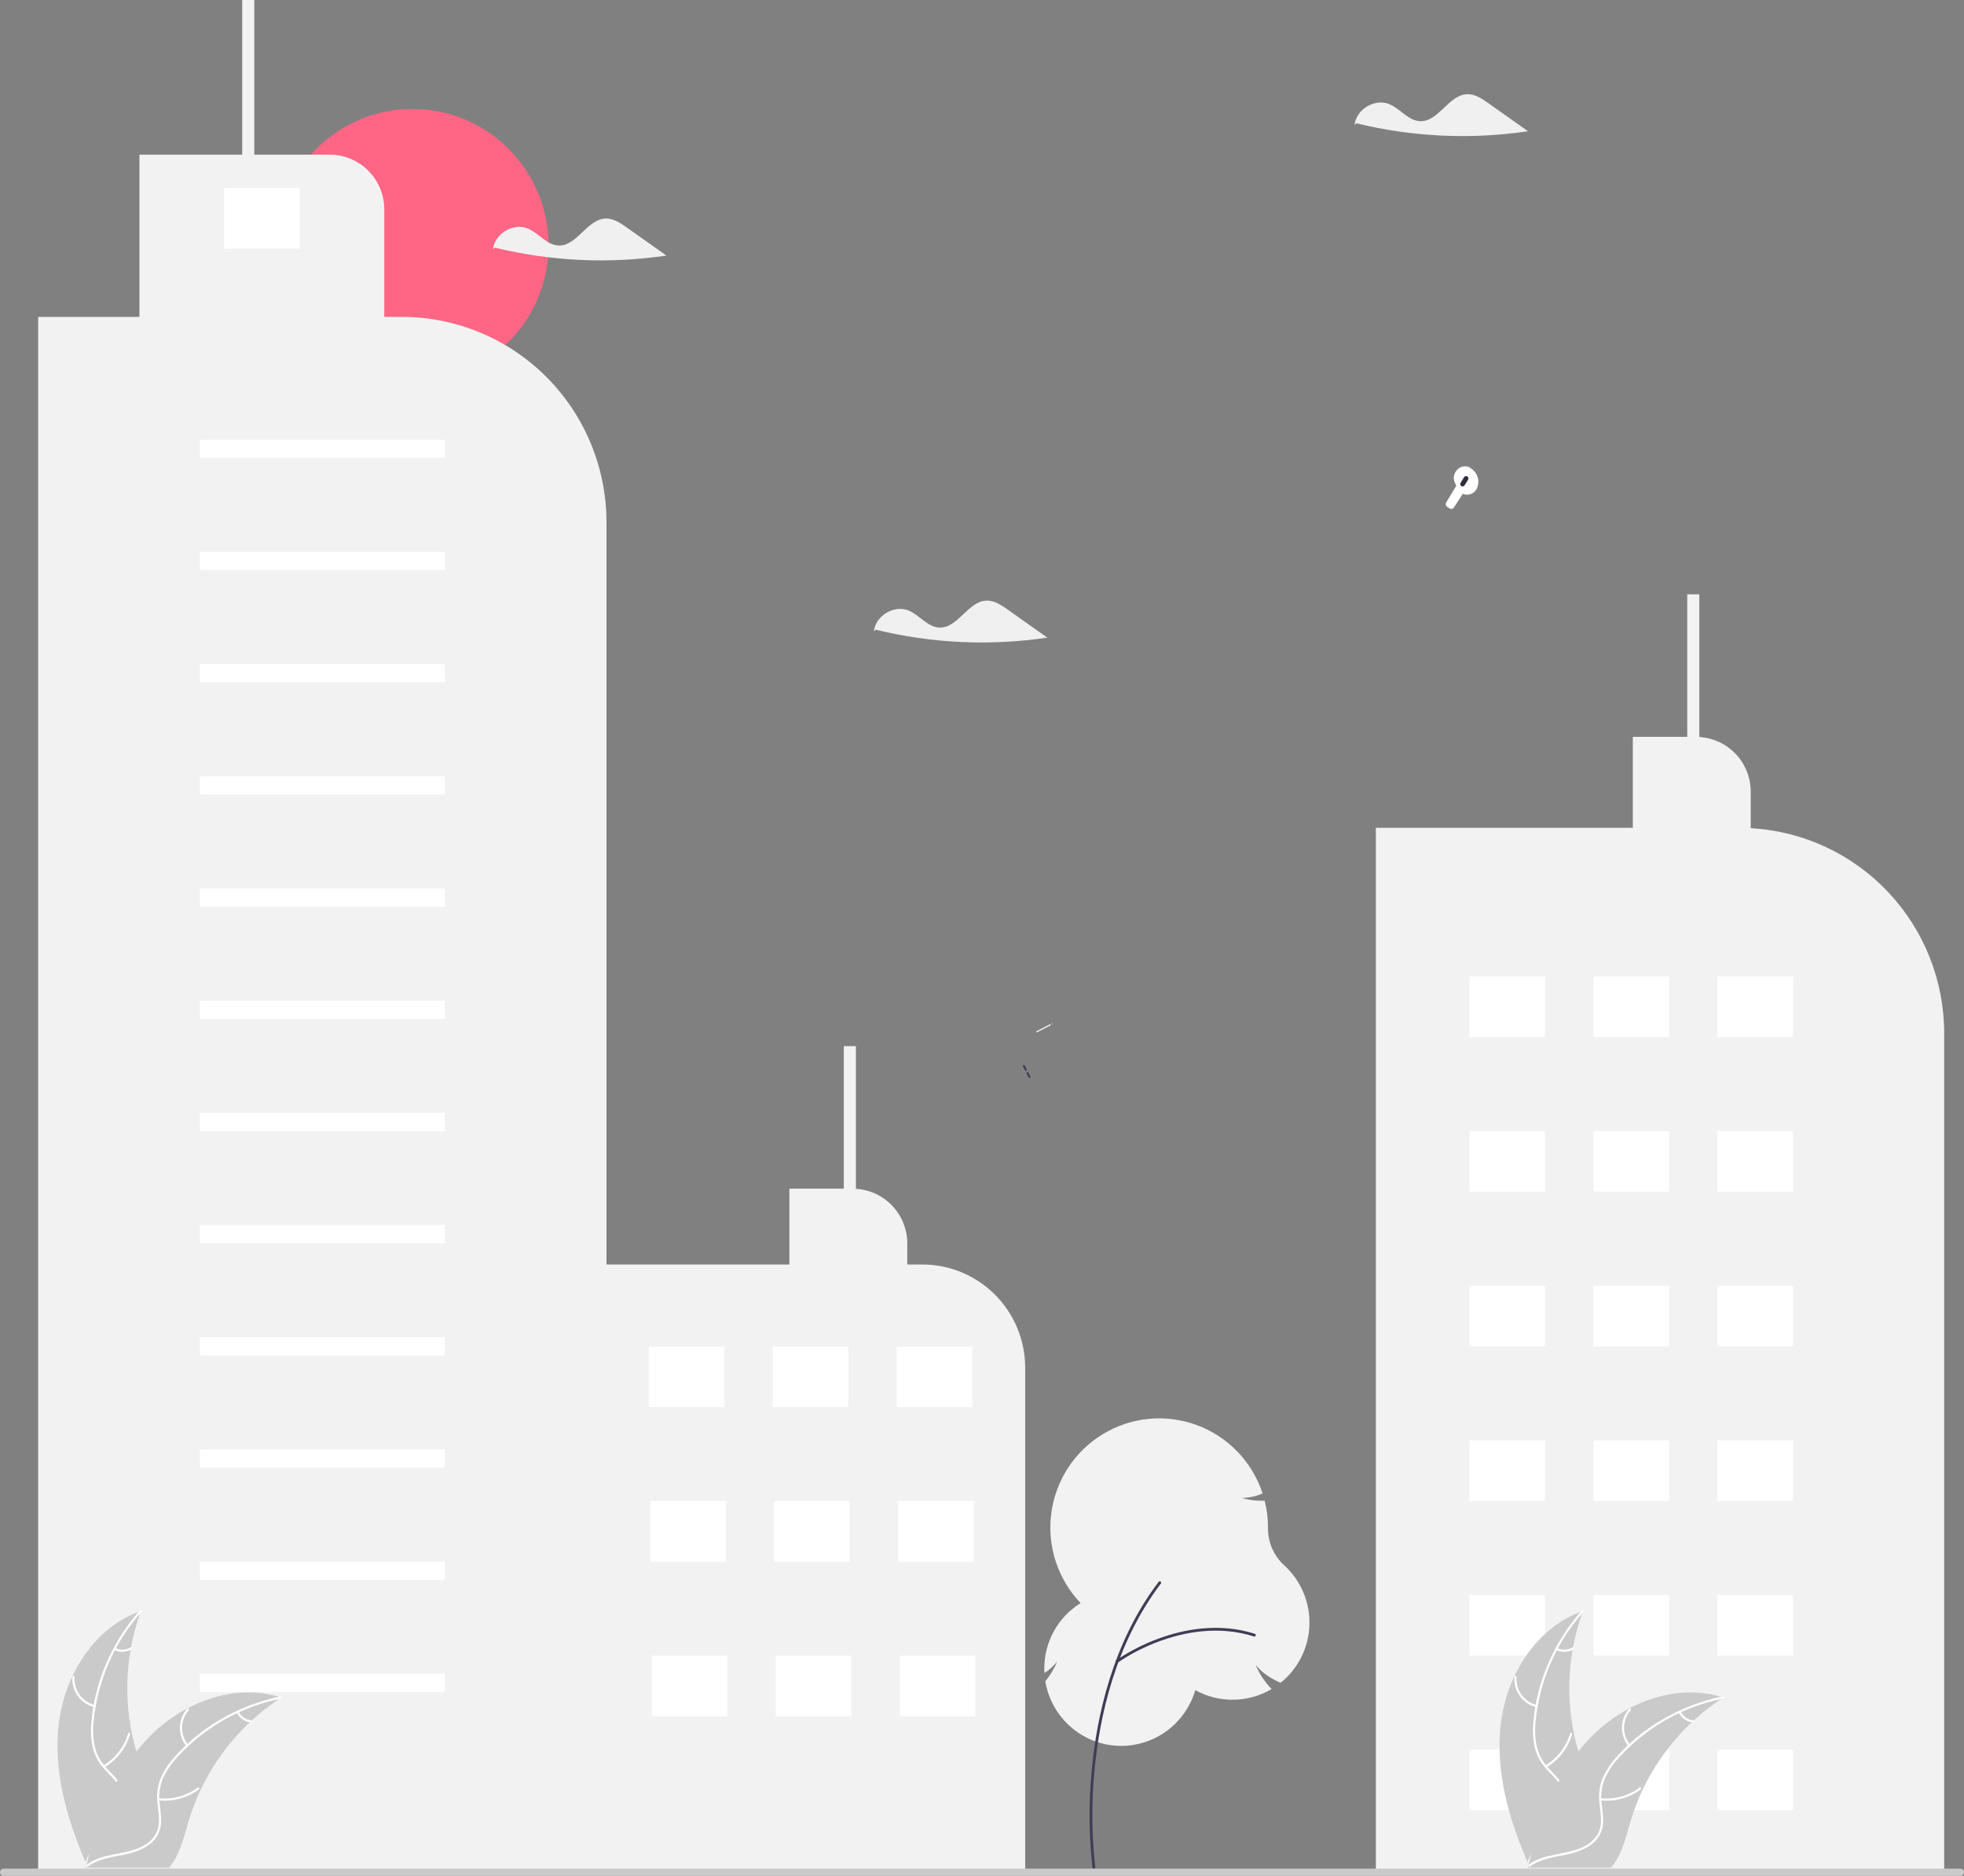 <svg width="312" height="298" viewBox="0 0 312 298" fill="none" xmlns="http://www.w3.org/2000/svg">
<rect x="0" y="0" width="312" height="298" fill="#808080" stroke="none"/>
<g clip-path="url(#clip0_21_532)">
<path d="M178.128 277.355C175.233 277.355 172.431 276.324 170.222 274.447C168.013 272.57 166.538 269.968 166.061 267.104L166.058 267.08L166.073 267.061C166.856 266.121 167.488 265.065 167.948 263.931C167.401 264.635 166.739 265.242 165.992 265.726L165.915 265.777L165.91 265.685C165.901 265.482 165.896 265.28 165.896 265.085C165.889 262.998 166.416 260.945 167.426 259.121C168.436 257.297 169.895 255.763 171.665 254.666C169.87 252.788 168.519 250.528 167.713 248.055C166.907 245.582 166.666 242.958 167.008 240.379C167.349 237.799 168.266 235.33 169.688 233.154C171.11 230.978 173.003 229.151 175.225 227.809C177.447 226.466 179.941 225.642 182.524 225.397C185.106 225.153 187.711 225.495 190.144 226.397C192.577 227.299 194.776 228.739 196.579 230.61C198.382 232.481 199.742 234.735 200.559 237.204L200.574 237.251L200.529 237.27C199.487 237.72 198.366 237.957 197.232 237.966C198.413 238.302 199.639 238.45 200.866 238.407L200.908 238.405L200.918 238.446C201.261 239.825 201.434 241.241 201.434 242.662C201.434 242.713 201.433 242.765 201.433 242.816C201.43 243.921 201.659 245.014 202.105 246.024C202.551 247.034 203.204 247.939 204.022 248.679C205.329 249.872 206.363 251.334 207.052 252.966C207.742 254.597 208.071 256.359 208.016 258.131C207.962 259.902 207.526 261.64 206.738 263.226C205.95 264.813 204.829 266.209 203.451 267.318L203.426 267.339L203.397 267.325C201.589 266.502 200.329 265.583 199.471 264.455C200.051 265.876 200.897 267.172 201.963 268.273L202.009 268.321L201.951 268.355C200.123 269.423 198.051 269.998 195.935 270.023C193.82 270.048 191.734 269.523 189.881 268.499C189.136 271.05 187.59 273.29 185.472 274.886C183.353 276.482 180.777 277.348 178.128 277.355Z" fill="#F2F2F2"/>
<path d="M173.77 296.9C173.717 296.9 173.665 296.88 173.625 296.845C173.584 296.81 173.558 296.761 173.55 296.708C172.969 291.51 172.935 286.264 173.447 281.058C174.214 272.846 176.677 261.017 184.057 251.302C184.075 251.279 184.097 251.259 184.122 251.244C184.147 251.229 184.175 251.219 184.204 251.215C184.233 251.211 184.263 251.213 184.291 251.221C184.319 251.228 184.346 251.241 184.369 251.259C184.392 251.277 184.412 251.299 184.427 251.324C184.441 251.35 184.451 251.378 184.455 251.407C184.459 251.436 184.457 251.466 184.449 251.494C184.442 251.522 184.429 251.549 184.411 251.572C177.095 261.203 174.651 272.945 173.889 281.1C173.38 286.271 173.414 291.481 173.991 296.645C173.995 296.677 173.993 296.709 173.984 296.74C173.975 296.77 173.959 296.799 173.938 296.823C173.917 296.847 173.892 296.866 173.863 296.88C173.834 296.893 173.802 296.9 173.77 296.9Z" fill="#3F3D56"/>
<path d="M177.459 264.148C177.412 264.148 177.367 264.133 177.329 264.105C177.291 264.078 177.262 264.039 177.248 263.994C177.233 263.949 177.233 263.901 177.248 263.856C177.262 263.811 177.291 263.772 177.328 263.744C179.431 262.317 181.703 261.157 184.091 260.291C187.822 258.921 193.495 257.679 199.336 259.544C199.392 259.562 199.439 259.601 199.466 259.654C199.493 259.706 199.499 259.767 199.481 259.824C199.463 259.88 199.423 259.927 199.371 259.954C199.319 259.981 199.258 259.986 199.201 259.969C193.48 258.142 187.91 259.364 184.244 260.71C181.894 261.561 179.659 262.701 177.59 264.105C177.552 264.133 177.506 264.148 177.459 264.148Z" fill="#3F3D56"/>
<path d="M65.526 60.667C77.461 60.667 87.137 50.962 87.137 38.989C87.137 27.017 77.461 17.312 65.526 17.312C53.59 17.312 43.915 27.017 43.915 38.989C43.915 50.962 53.59 60.667 65.526 60.667Z" fill="#FF6584"/>
<path d="M63.813 50.34H61.049V33.267C61.049 30.96 60.135 28.747 58.508 27.116C56.882 25.484 54.676 24.568 52.376 24.568H40.398V0H38.477V24.568H22.149V50.34H6.061V297.462H96.346V82.974C96.346 74.319 92.919 66.018 86.817 59.898C80.716 53.778 72.441 50.34 63.813 50.34Z" fill="#F2F2F2"/>
<path d="M146.514 200.878H144.13V197.534C144.129 195.316 143.283 193.183 141.765 191.571C140.248 189.958 138.173 188.989 135.966 188.86V166.194H134.045V188.834H125.401V200.878H94.665V297.703H162.859V217.273C162.859 215.12 162.437 212.988 161.615 210.999C160.794 209.01 159.59 207.202 158.072 205.68C156.554 204.157 154.752 202.949 152.769 202.126C150.786 201.302 148.661 200.877 146.514 200.878Z" fill="#F2F2F2"/>
<path d="M278.117 131.562V125.758C278.116 123.54 277.27 121.407 275.752 119.794C274.235 118.182 272.16 117.212 269.953 117.084V94.417H268.032V117.058H259.388V131.51H218.567V297.703H308.852V164.143C308.852 155.801 305.666 147.775 299.95 141.716C294.234 135.656 286.421 132.023 278.117 131.562Z" fill="#F2F2F2"/>
<path d="M245.461 155.114H233.455V164.748H245.461V155.114Z" fill="white"/>
<path d="M265.151 155.114H253.145V164.748H265.151V155.114Z" fill="white"/>
<path d="M284.84 155.114H272.834V164.748H284.84V155.114Z" fill="white"/>
<path d="M245.461 179.682H233.455V189.316H245.461V179.682Z" fill="white"/>
<path d="M265.151 179.682H253.145V189.316H265.151V179.682Z" fill="white"/>
<path d="M284.84 179.682H272.834V189.316H284.84V179.682Z" fill="white"/>
<path d="M245.461 204.25H233.455V213.884H245.461V204.25Z" fill="white"/>
<path d="M265.151 204.25H253.145V213.884H265.151V204.25Z" fill="white"/>
<path d="M284.84 204.25H272.834V213.884H284.84V204.25Z" fill="white"/>
<path d="M245.461 228.817H233.455V238.452H245.461V228.817Z" fill="white"/>
<path d="M265.151 228.817H253.145V238.452H265.151V228.817Z" fill="white"/>
<path d="M284.84 228.817H272.834V238.452H284.84V228.817Z" fill="white"/>
<path d="M245.461 253.385H233.455V263.019H245.461V253.385Z" fill="white"/>
<path d="M265.151 253.385H253.145V263.019H265.151V253.385Z" fill="white"/>
<path d="M284.84 253.385H272.834V263.019H284.84V253.385Z" fill="white"/>
<path d="M245.461 277.953H233.455V287.587H245.461V277.953Z" fill="white"/>
<path d="M265.151 277.953H253.145V287.587H265.151V277.953Z" fill="white"/>
<path d="M284.84 277.953H272.834V287.587H284.84V277.953Z" fill="white"/>
<path d="M70.653 69.85H31.754V72.74H70.653V69.85Z" fill="white"/>
<path d="M70.653 87.673H31.754V90.563H70.653V87.673Z" fill="white"/>
<path d="M70.653 105.497H31.754V108.387H70.653V105.497Z" fill="white"/>
<path d="M70.653 123.32H31.754V126.211H70.653V123.32Z" fill="white"/>
<path d="M70.653 141.144H31.754V144.034H70.653V141.144Z" fill="white"/>
<path d="M70.653 158.968H31.754V161.858H70.653V158.968Z" fill="white"/>
<path d="M70.653 176.791H31.754V179.682H70.653V176.791Z" fill="white"/>
<path d="M70.653 194.615H31.754V197.505H70.653V194.615Z" fill="white"/>
<path d="M70.653 212.439H31.754V215.329H70.653V212.439Z" fill="white"/>
<path d="M70.653 230.262H31.754V233.153H70.653V230.262Z" fill="white"/>
<path d="M70.653 248.086H31.754V250.976H70.653V248.086Z" fill="white"/>
<path d="M70.653 265.91H31.754V268.8H70.653V265.91Z" fill="white"/>
<path d="M115.076 213.884H103.07V223.518H115.076V213.884Z" fill="white"/>
<path d="M134.765 213.884H122.759V223.518H134.765V213.884Z" fill="white"/>
<path d="M154.455 213.884H142.449V223.518H154.455V213.884Z" fill="white"/>
<path d="M115.316 238.452H103.31V248.086H115.316V238.452Z" fill="white"/>
<path d="M135.006 238.452H123V248.086H135.006V238.452Z" fill="white"/>
<path d="M154.695 238.452H142.689V248.086H154.695V238.452Z" fill="white"/>
<path d="M115.556 263.019H103.55V272.654H115.556V263.019Z" fill="white"/>
<path d="M135.246 263.019H123.24V272.654H135.246V263.019Z" fill="white"/>
<path d="M154.936 263.019H142.93V272.654H154.936V263.019Z" fill="white"/>
<path d="M47.602 29.867H35.596V39.501H47.602V29.867Z" fill="white"/>
<path d="M9.358 273.713C10.313 266.016 15.068 258.432 22.387 255.927C19.5 263.85 19.501 272.541 22.388 280.463C23.513 283.514 25.08 286.791 24.023 289.866C23.364 291.779 21.754 293.243 19.955 294.159C18.155 295.074 16.157 295.51 14.185 295.938L13.797 296.26C10.666 289.168 8.404 281.41 9.358 273.713Z" fill="#CACACA"/>
<path d="M22.459 256.072C18.197 260.862 15.549 266.878 14.889 273.264C14.723 274.636 14.773 276.026 15.038 277.382C15.339 278.696 15.985 279.904 16.909 280.882C17.752 281.811 18.721 282.663 19.325 283.782C19.625 284.359 19.8 284.994 19.839 285.644C19.878 286.294 19.779 286.944 19.55 287.553C19.017 289.086 17.967 290.335 16.898 291.52C15.712 292.837 14.458 294.185 13.954 295.931C13.893 296.142 13.569 296.034 13.63 295.823C14.508 292.787 17.446 291.062 18.848 288.327C19.502 287.051 19.776 285.57 19.163 284.223C18.627 283.045 17.628 282.165 16.766 281.231C15.851 280.29 15.179 279.139 14.81 277.878C14.477 276.539 14.373 275.154 14.503 273.78C14.748 270.683 15.476 267.644 16.661 264.774C17.996 261.491 19.881 258.462 22.234 255.816C22.38 255.652 22.604 255.91 22.459 256.072H22.459Z" fill="white"/>
<path d="M14.981 271.195C13.928 270.938 13 270.315 12.363 269.435C11.725 268.556 11.421 267.478 11.503 266.394C11.52 266.175 11.861 266.192 11.843 266.411C11.765 267.42 12.049 268.425 12.644 269.242C13.239 270.06 14.105 270.637 15.088 270.87C15.301 270.921 15.193 271.246 14.981 271.195H14.981Z" fill="white"/>
<path d="M16.419 280.467C18.321 279.328 19.726 277.511 20.352 275.38C20.414 275.169 20.737 275.276 20.675 275.487C20.02 277.704 18.555 279.591 16.573 280.772C16.384 280.885 16.231 280.579 16.419 280.467Z" fill="white"/>
<path d="M18.312 261.815C18.699 262 19.125 262.085 19.553 262.063C19.981 262.041 20.396 261.913 20.763 261.69C20.95 261.576 21.102 261.882 20.916 261.996C20.51 262.24 20.051 262.381 19.578 262.406C19.106 262.431 18.634 262.34 18.205 262.14C18.163 262.124 18.128 262.093 18.108 262.053C18.088 262.013 18.084 261.967 18.097 261.924C18.111 261.881 18.142 261.845 18.182 261.825C18.222 261.805 18.269 261.801 18.312 261.815H18.312Z" fill="white"/>
<path d="M44.694 269.675C44.579 269.75 44.464 269.825 44.349 269.903C42.807 270.92 41.351 272.06 39.994 273.314C39.888 273.409 39.781 273.507 39.678 273.605C36.44 276.659 33.796 280.29 31.88 284.312C31.119 285.913 30.48 287.57 29.97 289.269C29.265 291.615 28.687 294.214 27.292 296.133C27.148 296.335 26.993 296.527 26.826 296.71H14.219C14.19 296.696 14.161 296.684 14.132 296.67L13.629 296.693C13.649 296.603 13.672 296.511 13.692 296.421C13.704 296.369 13.718 296.318 13.73 296.266C13.738 296.231 13.747 296.196 13.753 296.165C13.756 296.153 13.759 296.142 13.761 296.133C13.767 296.101 13.776 296.072 13.782 296.043C13.908 295.527 14.039 295.011 14.173 294.494C14.173 294.491 14.173 294.491 14.175 294.488C15.161 290.543 16.609 286.729 18.49 283.126C18.548 283.019 18.605 282.91 18.669 282.803C19.54 281.208 20.539 279.687 21.657 278.256C22.272 277.474 22.925 276.724 23.616 276.008C25.403 274.163 27.469 272.611 29.737 271.409C34.258 269.015 39.493 268.097 44.326 269.56C44.449 269.597 44.57 269.635 44.694 269.675Z" fill="#CACACA"/>
<path d="M44.666 269.836C38.388 271.086 32.662 274.289 28.302 278.99C27.346 279.985 26.552 281.125 25.95 282.369C25.402 283.599 25.192 284.954 25.343 286.292C25.458 287.544 25.721 288.81 25.531 290.067C25.424 290.71 25.184 291.322 24.825 291.864C24.465 292.407 23.996 292.867 23.447 293.214C22.102 294.116 20.514 294.479 18.949 294.781C17.211 295.115 15.401 295.435 13.951 296.523C13.775 296.655 13.581 296.374 13.757 296.242C16.28 294.348 19.662 294.746 22.422 293.408C23.71 292.784 24.818 291.767 25.137 290.321C25.416 289.057 25.147 287.751 25.019 286.485C24.853 285.181 25.008 283.856 25.47 282.626C26.007 281.356 26.756 280.187 27.685 279.169C29.738 276.844 32.144 274.857 34.813 273.282C37.849 271.467 41.172 270.186 44.639 269.495C44.854 269.452 44.879 269.793 44.666 269.836H44.666Z" fill="white"/>
<path d="M29.617 277.394C28.931 276.553 28.564 275.495 28.583 274.408C28.602 273.321 29.006 272.276 29.722 271.46C29.868 271.296 30.13 271.515 29.984 271.679C29.316 272.438 28.939 273.411 28.924 274.423C28.908 275.435 29.253 276.42 29.898 277.199C30.038 277.368 29.756 277.562 29.617 277.394Z" fill="white"/>
<path d="M25.201 285.666C27.403 285.905 29.615 285.303 31.394 283.979C31.57 283.847 31.764 284.129 31.588 284.26C29.734 285.634 27.431 286.256 25.14 286.002C24.922 285.978 24.984 285.642 25.201 285.666Z" fill="white"/>
<path d="M37.907 271.916C38.105 272.297 38.395 272.623 38.749 272.864C39.104 273.105 39.513 273.253 39.939 273.297C40.158 273.318 40.095 273.655 39.878 273.633C39.407 273.583 38.956 273.418 38.564 273.153C38.172 272.887 37.85 272.53 37.627 272.111C37.603 272.073 37.594 272.028 37.602 271.983C37.61 271.939 37.634 271.9 37.67 271.873C37.707 271.848 37.753 271.838 37.797 271.846C37.842 271.854 37.881 271.879 37.907 271.916Z" fill="white"/>
<path d="M238.433 273.713C239.387 266.016 244.143 258.432 251.461 255.927C248.575 263.85 248.575 272.541 251.463 280.463C252.587 283.514 254.155 286.791 253.097 289.866C252.439 291.779 250.829 293.243 249.029 294.159C247.229 295.074 245.232 295.51 243.259 295.938L242.871 296.26C239.74 289.168 237.478 281.41 238.433 273.713Z" fill="#CACACA"/>
<path d="M251.534 256.072C247.272 260.862 244.623 266.878 243.963 273.264C243.797 274.636 243.847 276.026 244.112 277.382C244.413 278.696 245.059 279.904 245.983 280.882C246.826 281.811 247.796 282.663 248.399 283.782C248.7 284.359 248.875 284.994 248.914 285.644C248.952 286.294 248.854 286.944 248.624 287.553C248.092 289.086 247.042 290.335 245.973 291.52C244.786 292.837 243.533 294.185 243.028 295.931C242.967 296.142 242.643 296.034 242.704 295.823C243.582 292.787 246.521 291.062 247.922 288.327C248.576 287.051 248.85 285.57 248.237 284.223C247.701 283.045 246.702 282.165 245.84 281.231C244.925 280.29 244.254 279.139 243.884 277.878C243.551 276.539 243.447 275.154 243.578 273.78C243.822 270.683 244.55 267.644 245.735 264.774C247.07 261.491 248.955 258.462 251.308 255.816C251.454 255.652 251.678 255.91 251.534 256.072Z" fill="white"/>
<path d="M244.055 271.195C243.002 270.938 242.074 270.315 241.437 269.435C240.8 268.556 240.495 267.478 240.577 266.394C240.595 266.175 240.935 266.192 240.918 266.411C240.839 267.42 241.123 268.425 241.718 269.242C242.313 270.06 243.18 270.637 244.162 270.87C244.375 270.921 244.267 271.246 244.055 271.195Z" fill="white"/>
<path d="M245.494 280.467C247.396 279.328 248.8 277.511 249.426 275.38C249.488 275.169 249.812 275.276 249.75 275.487C249.094 277.704 247.629 279.591 245.647 280.772C245.458 280.885 245.306 280.579 245.494 280.467Z" fill="white"/>
<path d="M247.386 261.815C247.773 262 248.2 262.085 248.627 262.063C249.055 262.041 249.471 261.913 249.837 261.69C250.025 261.576 250.177 261.882 249.99 261.996C249.585 262.24 249.125 262.381 248.653 262.406C248.18 262.431 247.709 262.34 247.279 262.14C247.237 262.124 247.203 262.093 247.183 262.053C247.162 262.013 247.158 261.967 247.171 261.924C247.185 261.881 247.216 261.845 247.256 261.825C247.297 261.805 247.343 261.801 247.386 261.815H247.386Z" fill="white"/>
<path d="M273.768 269.675C273.653 269.75 273.538 269.825 273.423 269.903C271.882 270.92 270.425 272.06 269.068 273.314C268.962 273.409 268.855 273.507 268.752 273.605C265.514 276.659 262.87 280.29 260.954 284.312C260.193 285.913 259.555 287.57 259.044 289.269C258.339 291.615 257.761 294.214 256.366 296.133C256.223 296.335 256.067 296.527 255.9 296.71H243.293C243.264 296.696 243.236 296.684 243.207 296.67L242.703 296.693C242.724 296.603 242.747 296.511 242.767 296.421C242.778 296.369 242.793 296.318 242.804 296.266C242.813 296.231 242.821 296.196 242.827 296.165C242.83 296.153 242.833 296.142 242.836 296.133C242.842 296.101 242.85 296.072 242.856 296.043C242.983 295.527 243.113 295.011 243.247 294.494C243.247 294.491 243.247 294.491 243.25 294.488C244.235 290.543 245.683 286.729 247.564 283.126C247.622 283.019 247.68 282.91 247.743 282.803C248.614 281.208 249.613 279.687 250.731 278.256C251.346 277.474 252 276.724 252.69 276.008C254.478 274.163 256.543 272.611 258.811 271.409C263.333 269.015 268.568 268.097 273.4 269.56C273.524 269.597 273.645 269.635 273.768 269.675Z" fill="#CACACA"/>
<path d="M273.74 269.836C267.462 271.086 261.737 274.289 257.377 278.99C256.42 279.985 255.626 281.125 255.024 282.369C254.476 283.599 254.267 284.954 254.417 286.292C254.533 287.544 254.795 288.81 254.605 290.067C254.499 290.71 254.258 291.322 253.899 291.864C253.54 292.407 253.07 292.867 252.522 293.214C251.177 294.116 249.589 294.479 248.024 294.781C246.286 295.115 244.475 295.435 243.025 296.523C242.849 296.655 242.656 296.374 242.831 296.242C245.354 294.348 248.736 294.746 251.496 293.408C252.784 292.784 253.893 291.767 254.212 290.321C254.491 289.057 254.221 287.751 254.093 286.485C253.927 285.181 254.082 283.856 254.544 282.626C255.082 281.356 255.831 280.187 256.759 279.169C258.813 276.844 261.218 274.857 263.887 273.282C266.924 271.467 270.247 270.186 273.714 269.495C273.928 269.452 273.953 269.793 273.74 269.836H273.74Z" fill="white"/>
<path d="M258.692 277.394C258.005 276.553 257.638 275.495 257.658 274.408C257.677 273.321 258.08 272.276 258.797 271.46C258.942 271.296 259.204 271.515 259.058 271.679C258.39 272.438 258.014 273.411 257.998 274.423C257.982 275.435 258.328 276.42 258.972 277.199C259.112 277.368 258.831 277.562 258.692 277.394Z" fill="white"/>
<path d="M254.275 285.666C256.478 285.905 258.689 285.303 260.469 283.979C260.645 283.847 260.839 284.129 260.663 284.26C258.808 285.634 256.506 286.256 254.214 286.002C253.996 285.978 254.058 285.642 254.275 285.666Z" fill="white"/>
<path d="M266.982 271.916C267.18 272.297 267.469 272.623 267.824 272.864C268.178 273.105 268.587 273.253 269.013 273.297C269.232 273.318 269.17 273.655 268.952 273.633C268.482 273.583 268.031 273.418 267.638 273.153C267.246 272.887 266.924 272.53 266.701 272.111C266.677 272.073 266.668 272.028 266.676 271.983C266.684 271.939 266.709 271.9 266.744 271.873C266.782 271.848 266.827 271.838 266.872 271.846C266.916 271.854 266.956 271.879 266.982 271.916Z" fill="white"/>
<path d="M99.561 36.135C98.558 35.425 97.46 34.684 96.232 34.714C93.261 34.785 91.659 39.154 88.691 39.001C86.798 38.903 85.542 36.974 83.779 36.274C81.485 35.364 78.565 37.145 78.315 39.607L78.609 39.336C87.528 41.517 96.784 41.946 105.866 40.599C103.764 39.111 101.662 37.623 99.561 36.135Z" fill="#F0F0F0"/>
<path d="M236.429 16.384C235.426 15.674 234.328 14.933 233.101 14.963C230.13 15.035 228.528 19.404 225.56 19.25C223.667 19.152 222.41 17.223 220.648 16.524C218.353 15.613 215.433 17.394 215.183 19.856L215.478 19.586C224.397 21.767 233.653 22.196 242.734 20.849C240.633 19.361 238.531 17.872 236.429 16.384Z" fill="#F0F0F0"/>
<path d="M160.071 96.832C159.068 96.121 157.97 95.381 156.743 95.41C153.771 95.482 152.169 99.851 149.201 99.697C147.309 99.599 146.052 97.671 144.29 96.971C141.995 96.061 139.075 97.841 138.825 100.304L139.119 100.033C148.039 102.214 157.294 102.643 166.376 101.296C164.274 99.808 162.173 98.32 160.071 96.832Z" fill="#F0F0F0"/>
<path d="M210.192 228.117C210.218 228.101 210.239 228.079 210.254 228.052C210.269 228.026 210.278 227.996 210.279 227.966C210.254 227.988 210.229 228.012 210.204 228.033C210.2 228.061 210.199 228.088 210.192 228.117Z" fill="#2F2E41"/>
<path d="M311.428 298H0.572C0.42 297.999 0.275 297.939 0.169 297.831C0.062 297.724 0.002 297.578 0.002 297.426C0.002 297.275 0.062 297.129 0.169 297.021C0.275 296.914 0.42 296.853 0.572 296.853H311.428C311.58 296.853 311.725 296.914 311.831 297.021C311.938 297.129 311.998 297.275 311.998 297.426C311.998 297.578 311.938 297.724 311.831 297.831C311.725 297.939 311.58 297.999 311.428 298Z" fill="#CACACA"/>
<path d="M234.641 77.545C234.837 77.096 234.897 76.599 234.814 76.116C234.731 75.633 234.508 75.185 234.173 74.828C233.918 74.563 233.622 74.339 233.298 74.166L233.172 74.133C232.81 74.038 232.427 74.064 232.082 74.207C231.736 74.35 231.446 74.603 231.257 74.926L231.19 75.04C231.055 75.27 230.975 75.528 230.957 75.795C230.939 76.061 230.982 76.329 231.084 76.575L231.335 77.181L229.744 79.815C229.675 79.928 229.652 80.064 229.68 80.194C229.708 80.324 229.785 80.439 229.894 80.514L230.245 80.754C230.302 80.793 230.366 80.821 230.434 80.834C230.501 80.848 230.571 80.849 230.639 80.835C230.706 80.822 230.771 80.795 230.828 80.756C230.885 80.717 230.934 80.667 230.972 80.609L232.382 78.443C232.526 78.506 232.677 78.548 232.833 78.569C233.204 78.62 233.582 78.547 233.908 78.362C234.235 78.177 234.492 77.89 234.641 77.545Z" fill="white"/>
<path d="M232.146 77.221C232.062 77.168 232.002 77.084 231.979 76.986C231.957 76.889 231.974 76.787 232.026 76.702L232.584 75.806C232.61 75.764 232.644 75.727 232.685 75.698C232.725 75.669 232.77 75.648 232.819 75.637C232.867 75.626 232.917 75.624 232.965 75.632C233.014 75.641 233.061 75.658 233.103 75.685C233.145 75.711 233.181 75.745 233.21 75.786C233.239 75.826 233.259 75.872 233.27 75.92C233.281 75.969 233.283 76.019 233.275 76.068C233.266 76.117 233.248 76.163 233.222 76.205L232.664 77.101C232.611 77.186 232.527 77.246 232.43 77.269C232.333 77.291 232.231 77.274 232.146 77.221Z" fill="#2F2E41"/>
<path d="M166.876 162.885L164.735 163.985C164.715 163.996 164.691 163.997 164.67 163.99C164.648 163.983 164.63 163.968 164.62 163.948C164.609 163.927 164.607 163.904 164.614 163.882C164.621 163.86 164.637 163.842 164.657 163.832L166.798 162.731C166.808 162.726 166.819 162.723 166.83 162.722C166.842 162.721 166.853 162.722 166.864 162.726C166.875 162.729 166.885 162.735 166.893 162.742C166.902 162.749 166.909 162.758 166.914 162.769C166.919 162.779 166.923 162.79 166.923 162.801C166.924 162.812 166.923 162.824 166.92 162.835C166.916 162.845 166.91 162.855 166.903 162.864C166.896 162.873 166.887 162.88 166.876 162.885Z" fill="white"/>
<path d="M167.174 162.705C167.212 162.705 167.243 162.674 167.243 162.636C167.243 162.597 167.212 162.566 167.174 162.566C167.136 162.566 167.105 162.597 167.105 162.636C167.105 162.674 167.136 162.705 167.174 162.705Z" fill="white"/>
<path d="M163.035 170.088C162.998 170.107 162.956 170.11 162.917 170.098C162.878 170.085 162.845 170.058 162.826 170.021L162.513 169.407C162.494 169.371 162.491 169.328 162.503 169.289C162.516 169.25 162.544 169.217 162.58 169.198C162.617 169.18 162.659 169.176 162.698 169.189C162.737 169.202 162.77 169.229 162.788 169.266L163.102 169.88C163.12 169.916 163.124 169.959 163.111 169.998C163.099 170.037 163.071 170.07 163.035 170.088Z" fill="#3F3D56"/>
<path d="M163.614 171.224C163.578 171.242 163.535 171.246 163.496 171.233C163.457 171.22 163.425 171.193 163.406 171.156L163.093 170.542C163.083 170.524 163.078 170.505 163.076 170.484C163.074 170.464 163.077 170.443 163.083 170.424C163.089 170.404 163.099 170.386 163.112 170.371C163.125 170.355 163.142 170.343 163.16 170.333C163.178 170.324 163.198 170.318 163.218 170.317C163.238 170.315 163.259 170.317 163.278 170.324C163.297 170.33 163.315 170.34 163.331 170.353C163.346 170.367 163.359 170.383 163.368 170.401L163.681 171.015C163.7 171.051 163.704 171.094 163.691 171.133C163.678 171.172 163.651 171.205 163.614 171.224Z" fill="#3F3D56"/>
</g>
<defs>
<clipPath id="clip0_21_532">
<rect width="312" height="298" fill="white"/>
</clipPath>
</defs>
</svg>
